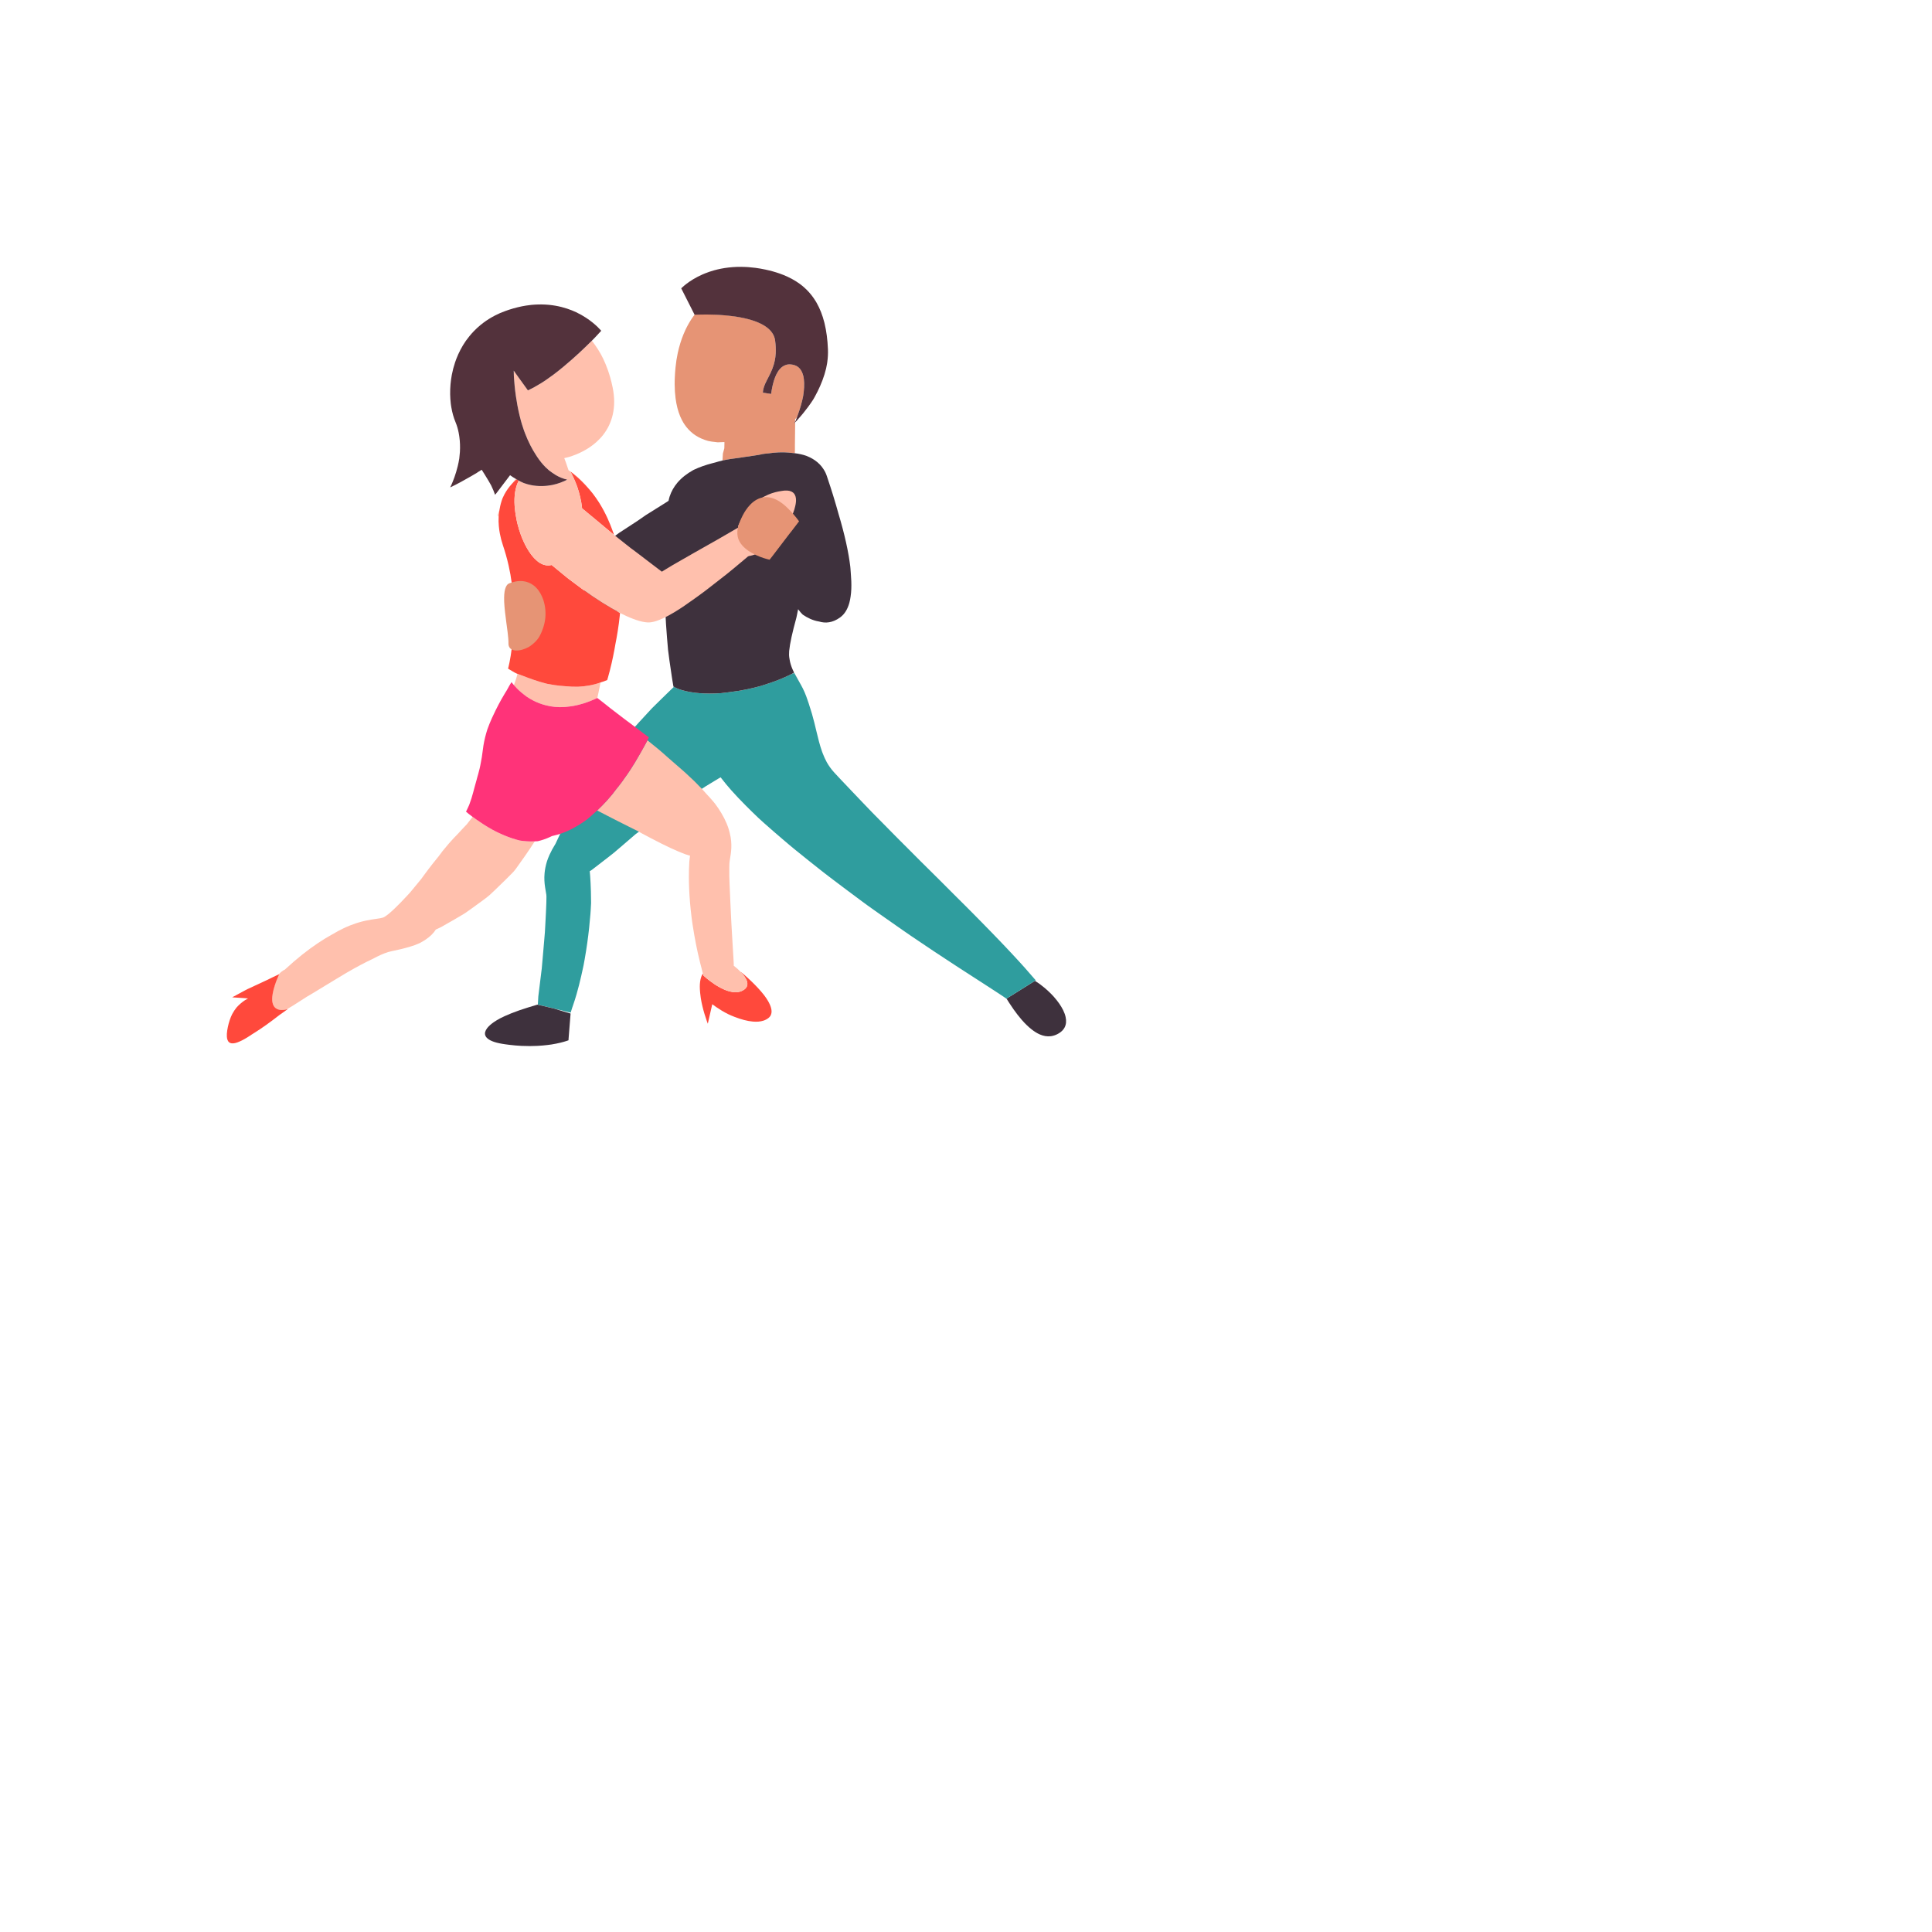 <?xml version="1.0" ?>
<svg xmlns="http://www.w3.org/2000/svg" version="1.1" width="384" height="384">
  <defs/>
  <g>
    <path d="M 205.709 194.942 L 204.118 195.941 L 203.723 196.187 L 202.885 196.712 L 202.112 197.196 L 200.054 198.482 C 200.23 198.768 200.412 199.057 200.599 199.347 C 200.881 199.783 201.175 200.221 201.48 200.651 C 201.988 201.368 202.525 202.067 203.087 202.71 C 203.73 203.446 204.404 204.109 205.101 204.643 C 205.611 205.041 206.134 205.368 206.665 205.599 C 207.393 205.915 208.138 206.053 208.89 205.951 C 209.424 205.878 209.962 205.686 210.5 205.352 C 211.01 205.035 211.365 204.659 211.589 204.238 C 211.921 203.616 211.966 202.898 211.799 202.135 C 211.702 201.693 211.533 201.235 211.308 200.773 C 210.878 199.901 210.246 199.012 209.51 198.175 C 209.462 198.12 209.414 198.066 209.366 198.012 C 209.033 197.649 208.682 197.296 208.32 196.96 C 208.104 196.759 207.883 196.564 207.661 196.376 C 207.012 195.827 206.347 195.339 205.709 194.942" stroke-width="2.0" fill="rgb(62, 49, 61)" opacity="1.0"/>
    <path d="M 151.54 90.249 C 151.753 90.205 152.192 90.164 152.682 90.123 C 153.37 90.015 154.017 89.95 154.66 89.921 C 155.59 89.88 156.491 89.912 157.354 90.02 C 157.566 90.036 157.774 90.057 157.981 90.082 L 157.994 89.346 L 157.996 88.886 L 157.995 88.391 L 158.011 86.979 L 158.046 83.925 C 157.86 84.101 157.751 84.198 157.751 84.198 L 158.047 83.774 L 158.048 83.662 L 158.033 83.32 C 158.13 83.226 158.228 83.132 158.323 83.037 C 158.345 83.017 158.367 82.996 158.388 82.976 C 158.662 82.253 159.1 81.006 159.435 79.625 C 159.504 79.339 159.569 79.048 159.627 78.754 C 159.816 77.573 159.906 76.358 159.769 75.314 C 159.751 75.177 159.729 75.042 159.703 74.911 C 159.695 74.872 159.686 74.833 159.678 74.795 C 159.668 74.751 159.657 74.708 159.646 74.665 C 159.387 73.648 158.853 72.871 157.902 72.574 C 157.653 72.496 157.417 72.449 157.194 72.43 C 156.499 72.365 155.925 72.564 155.453 72.925 C 155.14 73.163 154.871 73.471 154.641 73.82 C 154.412 74.172 154.221 74.564 154.062 74.965 C 153.864 75.464 153.716 75.978 153.605 76.449 C 153.506 76.848 153.435 77.217 153.385 77.519 C 153.298 77.989 153.266 78.294 153.266 78.294 L 152.385 78.158 L 151.627 78.03 C 151.66 77.199 151.963 76.474 152.352 75.709 C 152.396 75.619 152.442 75.529 152.488 75.437 C 152.934 74.561 153.46 73.613 153.811 72.392 C 153.934 71.964 154.035 71.502 154.104 70.998 C 154.137 70.747 154.163 70.485 154.178 70.211 C 154.219 69.456 154.188 68.613 154.059 67.66 C 153.938 66.767 153.499 66.027 152.84 65.413 C 152.39 64.993 151.838 64.632 151.213 64.322 C 150.444 63.94 149.565 63.636 148.634 63.393 C 148.429 63.339 148.22 63.289 148.01 63.241 C 147.683 63.166 147.352 63.099 147.018 63.037 C 146.955 63.026 146.893 63.014 146.83 63.003 C 146.588 62.961 146.345 62.923 146.102 62.887 C 145.984 62.87 145.866 62.853 145.749 62.837 C 144.776 62.705 143.809 62.619 142.907 62.566 C 142.573 62.546 142.248 62.531 141.935 62.519 C 141.401 62.5 140.9 62.49 140.448 62.487 C 139.013 62.479 138.064 62.536 138.059 62.536 C 137.913 62.729 137.77 62.925 137.632 63.126 C 137.151 63.824 136.718 64.571 136.334 65.36 C 136.296 65.44 136.257 65.52 136.22 65.601 C 135.702 66.71 135.279 67.898 134.952 69.15 C 134.939 69.201 134.926 69.253 134.913 69.305 C 134.839 69.589 134.771 69.877 134.707 70.168 C 134.506 71.107 134.357 72.077 134.26 73.072 C 134.196 73.737 134.15 74.375 134.124 74.987 C 134.116 75.155 134.109 75.322 134.104 75.486 C 134.096 75.784 134.093 76.075 134.094 76.36 C 134.099 77.377 134.161 78.312 134.274 79.171 C 134.32 79.516 134.374 79.849 134.436 80.17 C 134.678 81.447 135.048 82.537 135.526 83.465 C 135.537 83.486 135.548 83.507 135.559 83.528 C 135.723 83.844 135.901 84.141 136.092 84.419 C 136.575 85.123 137.134 85.708 137.757 86.19 C 137.92 86.317 138.088 86.437 138.26 86.55 C 139.006 87.033 139.835 87.386 140.727 87.633 C 140.743 87.638 140.76 87.642 140.776 87.647 C 141.212 87.743 141.664 87.81 142.13 87.852 C 142.299 87.875 142.47 87.896 142.642 87.915 C 143.013 87.914 143.394 87.898 143.784 87.87 C 143.853 87.872 143.923 87.874 143.992 87.876 L 143.967 89.101 L 143.68 90.139 L 143.599 91.527 C 144.708 91.286 145.836 91.122 146.909 90.997 C 147.315 90.93 147.713 90.87 148.099 90.814 C 149.089 90.669 149.998 90.55 150.752 90.419 C 150.905 90.391 151.052 90.362 151.192 90.333 C 151.314 90.305 151.43 90.277 151.54 90.249" stroke-width="2.0" fill="rgb(230, 148, 117)" opacity="1.0"/>
    <path d="M 157.428 132.798 C 157.47 132.902 157.514 133.006 157.56 133.11 C 157.513 133.006 157.47 132.902 157.428 132.798" stroke-width="2.0" fill="rgb(47, 157, 158)" opacity="1.0"/>
    <path d="M 157.089 131.784 C 157.115 131.886 157.144 131.988 157.174 132.087 C 157.144 131.988 157.116 131.886 157.089 131.784" stroke-width="2.0" fill="rgb(47, 157, 158)" opacity="1.0"/>
    <path d="M 157.839 133.697 C 157.839 133.697 157.843 133.703 157.843 133.705 C 157.8 133.62 157.757 133.535 157.717 133.45 C 157.756 133.532 157.797 133.614 157.839 133.697" stroke-width="2.0" fill="rgb(47, 157, 158)" opacity="1.0"/>
    <path d="M 205.86 194.847 C 205.17 194.035 204.436 193.194 203.665 192.331 C 203.343 191.973 203.016 191.61 202.682 191.244 C 202.52 191.067 202.357 190.889 202.193 190.71 C 201.777 190.257 201.353 189.8 200.921 189.338 C 200.319 188.693 199.701 188.04 199.07 187.38 C 198.44 186.72 197.796 186.053 197.143 185.382 C 197.022 185.258 196.901 185.134 196.779 185.009 C 196.415 184.634 196.048 184.258 195.678 183.881 C 195.505 183.703 195.331 183.525 195.156 183.347 C 194.486 182.662 193.807 181.974 193.124 181.286 C 192.44 180.597 191.751 179.908 191.059 179.22 C 190.767 178.929 190.474 178.638 190.181 178.348 C 189.921 178.088 189.661 177.83 189.401 177.571 C 189.261 177.43 189.12 177.289 188.98 177.148 C 188.721 176.888 188.462 176.628 188.202 176.369 C 187.77 175.935 187.337 175.503 186.906 175.072 C 186.215 174.383 185.526 173.699 184.842 173.022 C 184.706 172.888 184.571 172.755 184.436 172.622 C 183.986 172.175 183.538 171.731 183.092 171.291 C 182.996 171.195 182.9 171.099 182.804 171.003 C 182.637 170.835 182.469 170.668 182.302 170.501 C 181.803 169.998 181.307 169.5 180.816 169.008 C 180.162 168.353 179.517 167.708 178.882 167.075 C 178.838 167.031 178.794 166.987 178.75 166.943 C 178.489 166.681 178.23 166.421 177.973 166.163 C 177.653 165.837 177.336 165.515 177.023 165.197 C 176.417 164.581 175.825 163.981 175.248 163.397 C 174.824 162.968 174.408 162.547 174.001 162.137 C 173.806 161.939 173.613 161.743 173.422 161.549 C 172.936 161.043 172.465 160.553 172.011 160.081 C 171.827 159.89 171.646 159.702 171.468 159.516 C 170.678 158.688 169.946 157.92 169.28 157.221 C 168.464 156.365 167.749 155.613 167.153 154.981 C 166.739 154.542 166.382 154.162 166.089 153.845 C 165.961 153.706 165.845 153.579 165.742 153.465 C 165.185 152.85 164.723 152.192 164.33 151.501 C 164.017 150.927 163.75 150.331 163.514 149.717 C 163.468 149.597 163.423 149.475 163.379 149.353 C 162.931 148.086 162.603 146.745 162.275 145.368 C 162.004 144.234 161.733 143.076 161.394 141.914 C 161.283 141.529 161.165 141.144 161.037 140.759 C 161.015 140.694 160.993 140.629 160.971 140.564 C 160.836 140.103 160.687 139.642 160.521 139.183 C 160.177 138.126 159.739 137.08 159.16 136.062 C 159.078 135.918 158.998 135.779 158.92 135.644 C 158.794 135.423 158.748 135.344 158.703 135.266 C 158.612 135.109 158.546 134.992 158.481 134.879 C 158.391 134.719 158.33 134.612 158.272 134.507 C 158.185 134.35 158.128 134.248 158.074 134.146 C 157.993 133.997 157.94 133.895 157.889 133.795 C 157.86 133.741 157.669 133.82 157.323 133.98 C 157.046 134.112 156.672 134.296 156.204 134.508 C 155.35 134.894 154.181 135.372 152.746 135.841 C 152.387 135.964 152.011 136.087 151.619 136.209 C 151.401 136.276 151.178 136.344 150.95 136.41 C 150.155 136.628 149.3 136.835 148.39 137.022 C 147.308 137.243 146.148 137.435 144.917 137.578 C 144.82 137.591 144.722 137.605 144.624 137.618 C 144.164 137.678 143.72 137.729 143.293 137.772 C 142.484 137.827 141.735 137.851 141.043 137.85 C 140.638 137.849 140.253 137.84 139.887 137.824 C 139.308 137.801 138.777 137.759 138.29 137.704 C 136.701 137.526 135.587 137.212 134.871 136.941 C 134.633 136.852 134.439 136.767 134.286 136.693 C 134.124 136.611 134.009 136.542 133.938 136.497 C 133.878 136.46 133.849 136.439 133.849 136.439 C 133.819 136.273 133.767 135.967 133.697 135.545 C 133.807 136.215 133.875 136.591 133.875 136.591 C 133.875 136.591 133.812 136.649 133.686 136.764 C 133.599 136.846 133.482 136.958 133.335 137.098 C 133.313 137.119 133.29 137.142 133.266 137.165 C 132.875 137.542 132.294 138.106 131.536 138.848 C 130.976 139.397 130.32 140.042 129.571 140.783 C 129.317 141.057 129.052 141.343 128.776 141.642 C 128.273 142.186 127.733 142.772 127.159 143.397 C 127.132 143.427 127.104 143.457 127.077 143.488 C 126.579 144.039 126.054 144.62 125.504 145.232 C 125.403 145.355 125.301 145.479 125.199 145.604 C 124.556 146.39 123.879 147.221 123.168 148.096 C 123.064 148.224 122.958 148.354 122.852 148.485 C 122.446 148.991 122.028 149.511 121.601 150.046 C 121.397 150.324 121.191 150.605 120.983 150.891 C 120.963 150.917 120.943 150.944 120.924 150.971 C 120.228 151.957 119.505 152.986 118.755 154.057 C 118.719 154.109 118.682 154.161 118.646 154.213 C 118.017 155.114 117.37 156.044 116.705 157.004 C 116.594 157.155 116.483 157.307 116.372 157.46 C 116.296 157.563 116.222 157.666 116.148 157.768 C 115.255 159.08 114.474 160.312 113.794 161.47 C 113.734 161.572 113.675 161.672 113.617 161.773 C 113.433 162.057 113.255 162.338 113.083 162.613 C 112.604 163.395 112.178 164.139 111.799 164.85 C 111.459 165.488 111.158 166.098 110.891 166.681 C 110.718 167.033 110.558 167.375 110.41 167.707 C 110.401 167.722 110.391 167.737 110.382 167.752 C 109.902 168.518 109.521 169.233 109.22 169.901 C 109.014 170.359 108.846 170.795 108.711 171.211 C 108.449 172.065 108.306 172.837 108.24 173.536 C 108.139 174.6 108.216 175.495 108.327 176.257 C 108.358 176.469 108.391 176.671 108.424 176.863 C 108.486 177.213 108.546 177.533 108.587 177.826 C 108.6 177.965 108.608 178.097 108.611 178.224 C 108.622 178.769 108.58 179.953 108.504 181.5 C 108.477 182.054 108.446 182.654 108.411 183.288 C 108.398 183.542 108.384 183.801 108.369 184.066 C 108.347 184.468 108.324 184.88 108.3 185.3 C 108.255 185.846 108.208 186.405 108.16 186.971 C 108.076 187.969 107.988 188.988 107.9 189.993 C 107.873 190.3 107.846 190.606 107.819 190.91 C 107.773 191.437 107.727 191.957 107.682 192.465 C 107.663 192.622 107.644 192.777 107.625 192.932 C 107.396 194.808 107.188 196.492 107.036 197.707 C 107.023 197.819 107.009 197.927 106.996 198.03 C 106.957 198.7 106.927 199.195 106.911 199.46 C 106.905 199.602 106.902 199.677 106.902 199.677 L 107.16 199.74 L 109.656 200.34 L 110.207 200.477 L 112.007 200.924 L 113.423 201.27 C 113.522 200.97 113.616 200.671 113.706 200.372 C 113.763 200.213 113.817 200.053 113.871 199.894 C 114.139 199.123 114.379 198.357 114.599 197.598 C 114.948 196.392 115.244 195.204 115.508 194.044 C 115.57 193.771 115.631 193.499 115.69 193.229 C 115.794 192.769 115.893 192.314 115.988 191.864 C 116.067 191.45 116.142 191.041 116.213 190.637 C 116.409 189.526 116.578 188.45 116.724 187.414 C 116.869 186.378 116.992 185.383 117.094 184.434 C 117.197 183.485 117.279 182.582 117.346 181.732 C 117.363 181.505 117.38 181.283 117.395 181.064 C 117.431 180.516 117.459 179.992 117.482 179.495 C 117.48 178.656 117.467 177.888 117.447 177.197 C 117.411 175.903 117.353 174.881 117.304 174.184 C 117.302 174.162 117.301 174.141 117.299 174.121 C 117.272 173.754 117.248 173.489 117.233 173.332 C 117.216 173.223 117.206 173.166 117.206 173.166 C 117.323 173.095 117.443 173.022 117.565 172.946 C 117.703 172.841 117.845 172.731 117.991 172.619 C 118.848 171.977 119.83 171.218 120.898 170.377 C 121.264 170.089 121.639 169.792 122.023 169.486 C 122.367 169.195 122.719 168.897 123.076 168.593 C 123.817 167.962 124.582 167.305 125.362 166.631 C 125.573 166.449 125.784 166.266 125.997 166.082 C 126.097 165.997 126.196 165.912 126.296 165.827 C 126.408 165.742 126.52 165.657 126.632 165.571 C 127.024 165.296 127.418 165.018 127.812 164.739 C 128.657 164.142 129.506 163.539 130.347 162.939 C 130.783 162.628 131.216 162.318 131.646 162.01 C 132.04 161.737 132.43 161.466 132.816 161.198 C 133.012 161.062 133.206 160.926 133.4 160.791 C 134.008 160.385 134.603 159.985 135.182 159.596 C 135.611 159.308 136.031 159.026 136.439 158.75 C 136.757 158.547 137.069 158.347 137.372 158.152 C 138.033 157.729 138.656 157.328 139.232 156.957 C 139.257 156.94 139.282 156.924 139.307 156.908 C 139.667 156.673 140.008 156.45 140.328 156.241 C 141.044 155.809 141.65 155.443 142.114 155.161 C 142.178 155.123 142.239 155.085 142.298 155.05 C 142.469 154.946 142.617 154.855 142.743 154.778 C 143.057 154.596 143.227 154.497 143.227 154.497 C 143.355 154.666 143.492 154.839 143.637 155.016 C 143.855 155.301 144.092 155.596 144.346 155.901 C 144.658 156.279 144.995 156.673 145.357 157.081 C 146.202 158.033 147.179 159.063 148.268 160.157 C 149.037 160.93 149.862 161.734 150.734 162.565 C 151.104 162.905 151.483 163.249 151.869 163.597 C 151.869 163.597 151.869 163.597 151.869 163.597 C 152.531 164.187 153.215 164.788 153.92 165.399 C 154.624 166.01 155.348 166.63 156.09 167.259 C 156.363 167.491 156.639 167.725 156.918 167.959 C 157.229 168.218 157.543 168.479 157.859 168.741 C 158.028 168.878 158.197 169.016 158.368 169.154 C 159.145 169.785 159.937 170.423 160.741 171.064 C 161.481 171.655 162.23 172.249 162.987 172.845 C 163.052 172.896 163.117 172.947 163.182 172.998 C 163.364 173.141 163.546 173.284 163.73 173.428 C 164.052 173.677 164.377 173.927 164.702 174.177 C 165.029 174.426 165.357 174.675 165.686 174.925 C 166.529 175.563 167.378 176.203 168.229 176.841 C 169.08 177.479 169.934 178.116 170.788 178.749 C 171.035 178.933 171.282 179.116 171.53 179.299 C 171.803 179.5 172.076 179.701 172.349 179.901 C 172.684 180.141 173.02 180.38 173.354 180.618 C 173.498 180.72 173.641 180.822 173.784 180.924 C 174.497 181.428 175.208 181.929 175.915 182.425 C 176.763 183.021 177.606 183.61 178.439 184.191 C 178.904 184.515 179.366 184.837 179.825 185.156 C 180.189 185.408 180.55 185.657 180.909 185.905 C 180.982 185.955 181.054 186.005 181.127 186.055 C 181.868 186.555 182.598 187.048 183.317 187.53 C 183.937 187.947 184.547 188.356 185.147 188.758 C 185.311 188.868 185.473 188.976 185.635 189.085 C 185.65 189.095 185.665 189.105 185.68 189.115 C 186.421 189.604 187.145 190.081 187.849 190.544 C 188.493 190.968 189.121 191.38 189.729 191.779 C 189.799 191.825 189.869 191.87 189.939 191.916 C 190.2 192.086 190.458 192.254 190.712 192.42 C 191.77 193.104 192.763 193.746 193.678 194.337 C 194.813 195.07 195.83 195.726 196.703 196.292 C 197.307 196.683 197.843 197.031 198.303 197.332 C 198.507 197.466 198.696 197.59 198.87 197.705 C 199.097 197.855 199.297 197.988 199.469 198.103 C 199.721 198.273 199.911 198.405 200.034 198.496 L 202.114 197.195 L 202.874 196.719 L 203.723 196.187 L 204.118 195.941 L 205.709 194.942 L 205.86 194.847" stroke-width="2.0" fill="rgb(47, 157, 158)" opacity="1.0"/>
    <path d="M 144.624 137.617 C 144.722 137.604 144.82 137.591 144.918 137.577 C 146.148 137.434 147.308 137.243 148.39 137.021 C 149.3 136.835 150.155 136.627 150.95 136.41 C 151.178 136.343 151.401 136.276 151.619 136.208 C 152.011 136.086 152.387 135.963 152.747 135.84 C 154.182 135.371 155.35 134.893 156.204 134.507 C 156.675 134.294 157.05 134.109 157.323 133.969 C 157.661 133.799 157.838 133.697 157.839 133.697 C 157.797 133.614 157.756 133.532 157.717 133.45 C 157.656 133.322 157.607 133.217 157.56 133.112 C 157.513 133.006 157.47 132.902 157.428 132.798 C 157.403 132.735 157.381 132.678 157.361 132.625 C 157.34 132.572 157.322 132.521 157.303 132.471 C 157.254 132.334 157.221 132.235 157.189 132.134 C 157.144 131.988 157.115 131.886 157.089 131.784 C 157.05 131.632 157.026 131.526 157.003 131.419 C 156.972 131.263 156.951 131.151 156.933 131.036 C 156.93 131.017 156.927 130.997 156.924 130.979 C 156.902 130.853 156.885 130.75 156.87 130.644 C 156.867 130.62 156.864 130.596 156.861 130.573 C 156.849 130.454 156.84 130.344 156.832 130.232 C 156.831 130.213 156.83 130.194 156.829 130.175 C 156.828 129.926 156.836 129.664 156.853 129.386 C 156.933 128.6 157.087 127.689 157.326 126.596 C 157.561 125.521 157.877 124.27 158.283 122.792 C 158.315 122.643 158.347 122.492 158.381 122.338 C 158.458 121.94 158.541 121.523 158.63 121.086 C 158.794 121.306 158.963 121.52 159.138 121.727 C 159.272 121.876 159.41 122.021 159.55 122.161 C 160.493 122.805 161.521 123.297 162.608 123.497 C 162.669 123.508 162.73 123.518 162.791 123.528 C 164.082 123.926 165.477 123.785 166.929 122.755 C 166.951 122.739 166.974 122.722 166.996 122.706 C 167.892 122.052 168.476 121.053 168.815 119.815 C 168.924 119.414 169.008 118.989 169.068 118.542 C 169.207 117.612 169.244 116.588 169.201 115.501 C 169.188 115.162 169.166 114.816 169.138 114.466 C 169.127 114.278 169.115 114.089 169.1 113.898 C 169.083 113.602 169.061 113.303 169.035 113.001 C 169.022 112.854 169.008 112.707 168.993 112.559 C 168.909 111.86 168.802 111.148 168.678 110.43 C 168.528 109.563 168.352 108.686 168.158 107.814 C 167.964 106.941 167.752 106.073 167.53 105.221 C 167.385 104.668 167.237 104.123 167.086 103.588 C 167.004 103.3 166.922 103.015 166.839 102.735 C 166.789 102.563 166.738 102.394 166.688 102.226 C 166.585 101.856 166.483 101.493 166.381 101.139 C 166.316 100.908 166.251 100.681 166.186 100.457 C 165.77 99.016 165.369 97.742 165.042 96.735 C 164.714 95.727 164.46 94.987 164.337 94.613 C 164.259 94.376 164.168 94.149 164.064 93.93 C 163.955 93.704 163.833 93.488 163.697 93.282 C 163.252 92.564 162.655 91.963 161.943 91.473 C 161.637 91.262 161.31 91.072 160.965 90.903 C 160.733 90.789 160.492 90.685 160.243 90.591 C 159.543 90.349 158.781 90.181 157.981 90.083 C 157.774 90.057 157.565 90.036 157.354 90.02 C 156.492 89.912 155.595 89.88 154.687 89.92 C 154.017 89.95 153.37 90.015 152.725 90.116 C 152.192 90.164 151.752 90.205 151.54 90.249 C 151.43 90.278 151.314 90.305 151.192 90.333 C 151.052 90.362 150.905 90.391 150.752 90.419 C 149.998 90.551 149.089 90.67 148.098 90.814 C 147.713 90.87 147.315 90.931 146.909 90.997 C 145.836 91.123 144.708 91.286 143.599 91.527 C 143.577 91.532 143.555 91.537 143.533 91.541 C 143.087 91.65 142.644 91.77 142.209 91.906 C 141.987 91.959 141.766 92.016 141.548 92.077 C 140.31 92.399 139.046 92.825 137.866 93.392 C 137.825 93.415 137.784 93.437 137.744 93.46 C 136.586 94.108 135.523 94.908 134.673 95.898 C 134.655 95.919 134.637 95.94 134.619 95.961 C 133.962 96.748 133.436 97.65 133.095 98.685 C 133.01 98.96 132.939 99.244 132.88 99.538 L 132.347 99.887 L 129.202 101.857 L 128.348 102.392 L 126.755 103.498 L 125.647 104.221 L 123.079 105.897 L 122.19 106.542 L 121.768 106.848 L 120.974 107.471 L 118.914 109.126 L 115.665 111.738 L 115.684 111.973 L 116.078 116.78 L 116.342 120.001 L 116.425 121.131 L 116.486 121.808 L 117.133 121.768 L 119.818 121.672 L 120.349 121.651 L 124.239 121.504 L 124.627 121.489 L 124.784 121.482 L 124.867 121.478 L 128.207 121.376 L 129.644 121.332 L 130.63 121.298 L 132.222 121.248 C 132.264 122.195 132.315 123.125 132.374 124.031 C 132.432 124.936 132.497 125.816 132.566 126.662 C 132.601 127.091 132.637 127.511 132.674 127.922 C 132.707 128.33 132.74 128.729 132.774 129.117 C 132.869 129.882 132.964 130.605 133.056 131.278 C 133.241 132.637 133.416 133.792 133.555 134.674 C 133.579 134.824 133.595 134.924 133.611 135.021 C 133.638 135.19 133.648 135.255 133.659 135.318 C 133.687 135.493 133.691 135.518 133.696 135.545 C 133.766 135.966 133.818 136.272 133.848 136.438 C 133.848 136.438 133.877 136.459 133.938 136.497 C 134.009 136.542 134.124 136.61 134.286 136.693 C 134.439 136.766 134.633 136.851 134.871 136.941 C 135.587 137.211 136.7 137.526 138.29 137.704 C 138.777 137.758 139.308 137.8 139.887 137.824 C 140.253 137.84 140.638 137.849 141.043 137.849 C 141.735 137.85 142.484 137.826 143.293 137.771 C 143.72 137.729 144.164 137.678 144.624 137.617" stroke-width="2.0" fill="rgb(62, 49, 61)" opacity="1.0"/>
    <path d="M 157.839 133.697 C 157.849 133.717 157.859 133.737 157.869 133.757 C 157.94 133.895 157.993 133.996 158.048 134.098 C 158.128 134.246 158.185 134.35 158.243 134.454 C 158.33 134.611 158.391 134.719 158.452 134.828 C 158.546 134.992 158.612 135.108 158.68 135.226 C 158.748 135.343 158.794 135.423 158.84 135.503 C 158.998 135.779 159.078 135.917 159.159 136.061 C 159.166 136.073 157.889 133.786 157.843 133.704 L 157.839 133.697" stroke-width="2.0" fill="rgb(62, 49, 61)" opacity="1.0"/>
    <path d="M 106.881 199.692 L 106.82 199.677 C 106.144 199.869 105.498 200.065 104.884 200.264 C 104.3 200.444 103.744 200.627 103.217 200.81 C 102.114 201.195 101.135 201.586 100.283 201.976 C 99.988 202.112 99.708 202.247 99.444 202.382 C 98.952 202.644 98.517 202.906 98.141 203.164 C 97.599 203.544 97.181 203.916 96.89 204.275 C 96.868 204.301 96.848 204.326 96.828 204.352 C 96.43 204.872 96.302 205.359 96.455 205.793 C 96.508 205.943 96.594 206.086 96.713 206.222 C 97.196 206.773 98.232 207.208 99.848 207.471 C 100.042 207.502 100.234 207.531 100.424 207.559 C 100.689 207.598 100.95 207.633 101.208 207.664 C 102.053 207.769 102.864 207.837 103.636 207.876 C 104.801 207.934 105.878 207.925 106.856 207.873 C 107.554 207.836 108.202 207.777 108.794 207.705 C 109.084 207.671 109.36 207.634 109.623 207.596 C 110.312 207.485 110.906 207.36 111.395 207.241 C 112.43 206.989 112.994 206.764 112.994 206.764 L 113.013 206.399 L 113.196 204.106 L 113.409 201.448 L 111.833 200.981 L 110.197 200.484 L 109.652 200.35 L 107.182 199.764 L 106.881 199.692" stroke-width="2.0" fill="rgb(62, 49, 61)" opacity="1.0"/>
    <path d="M 154.059 67.674 C 154.187 68.621 154.218 69.459 154.179 70.211 C 154.164 70.484 154.139 70.746 154.106 70.997 C 154.037 71.506 153.935 71.972 153.811 72.404 C 153.46 73.624 152.934 74.57 152.488 75.446 C 152.443 75.535 152.399 75.624 152.355 75.711 C 151.964 76.477 151.66 77.204 151.627 78.037 L 152.378 78.163 L 153.266 78.298 C 153.266 78.298 153.298 77.991 153.386 77.519 C 153.436 77.217 153.507 76.848 153.605 76.45 C 153.716 75.979 153.865 75.466 154.062 74.968 C 154.222 74.567 154.412 74.176 154.641 73.824 C 154.871 73.475 155.14 73.166 155.453 72.927 C 155.926 72.567 156.5 72.367 157.196 72.433 C 157.419 72.452 157.654 72.499 157.903 72.577 C 158.853 72.874 159.386 73.65 159.646 74.666 C 159.657 74.709 159.668 74.752 159.678 74.795 C 159.686 74.833 159.694 74.871 159.702 74.91 C 159.729 75.042 159.751 75.178 159.769 75.316 C 159.906 76.36 159.816 77.574 159.627 78.754 C 159.569 79.048 159.504 79.34 159.435 79.626 C 159.1 81.008 158.662 82.254 158.388 82.977 C 158.375 83.012 158.362 83.046 158.35 83.078 C 158.219 83.438 158.135 83.648 158.135 83.648 L 158.128 83.66 L 157.752 84.198 C 157.752 84.198 157.86 84.102 158.046 83.925 C 158.125 83.85 158.219 83.76 158.325 83.656 C 158.396 83.576 158.472 83.488 158.553 83.393 C 158.866 83.049 159.256 82.605 159.686 82.075 C 160.279 81.347 160.949 80.46 161.607 79.453 C 161.697 79.301 161.786 79.146 161.874 78.989 C 161.905 78.933 161.937 78.877 161.968 78.821 C 162.697 77.495 163.381 76.005 163.869 74.425 C 163.99 74.035 164.099 73.638 164.194 73.238 C 164.268 72.91 164.333 72.58 164.387 72.247 C 164.401 72.158 164.414 72.07 164.427 71.981 C 164.545 71.138 164.595 70.283 164.56 69.424 C 164.521 68.47 164.446 67.567 164.334 66.711 C 164.223 65.855 164.074 65.048 163.889 64.286 C 163.873 64.218 163.856 64.151 163.84 64.085 C 163.471 62.633 162.968 61.349 162.327 60.217 C 162.275 60.126 162.223 60.036 162.17 59.947 C 162.032 59.719 161.889 59.497 161.74 59.281 C 161.193 58.487 160.566 57.778 159.858 57.147 C 159.582 56.9 159.292 56.665 158.99 56.442 C 158.753 56.268 158.508 56.101 158.255 55.941 C 157.697 55.584 157.101 55.262 156.467 54.972 C 156.003 54.76 155.519 54.565 155.014 54.386 C 154.118 54.068 153.157 53.801 152.13 53.581 C 151.462 53.438 150.814 53.326 150.185 53.24 C 149.706 53.177 149.237 53.13 148.781 53.097 C 148.592 53.084 148.405 53.072 148.221 53.063 C 147.005 53.004 145.874 53.049 144.829 53.168 C 143.785 53.287 142.826 53.482 141.954 53.722 C 141.948 53.724 141.943 53.726 141.937 53.727 C 141.285 53.909 140.682 54.117 140.127 54.34 C 139.946 54.413 139.77 54.487 139.6 54.562 C 138.203 55.179 137.153 55.868 136.453 56.403 C 136.28 56.535 136.128 56.658 135.998 56.767 C 135.6 57.099 135.4 57.313 135.4 57.313 L 136.73 59.941 L 137.331 61.126 L 137.805 62.065 L 138.058 62.564 C 138.063 62.564 139.013 62.506 140.448 62.513 C 140.899 62.516 141.399 62.525 141.933 62.544 C 142.247 62.555 142.572 62.57 142.906 62.59 C 143.809 62.642 144.776 62.727 145.749 62.858 C 145.895 62.878 146.041 62.899 146.187 62.921 C 146.403 62.953 146.62 62.987 146.835 63.025 C 146.891 63.035 146.946 63.044 147.002 63.055 C 147.305 63.11 147.606 63.17 147.904 63.236 C 148.15 63.291 148.394 63.349 148.634 63.412 C 149.565 63.653 150.444 63.957 151.213 64.339 C 151.834 64.646 152.383 65.004 152.832 65.42 C 153.496 66.035 153.937 66.778 154.059 67.674" stroke-width="2.0" fill="rgb(83, 50, 60)" opacity="1.0"/>
    <path d="M 147.321 193.229 C 147.321 193.229 147.286 193.212 147.227 193.184 C 148.345 194.349 149.432 196.05 147.449 196.958 C 146.708 197.297 145.857 197.275 144.996 197.05 C 144.673 196.965 144.349 196.852 144.029 196.719 C 143.501 196.498 142.984 196.222 142.504 195.93 C 142.387 195.859 142.273 195.787 142.162 195.715 C 140.798 194.832 139.797 193.886 139.797 193.886 C 139.761 193.754 139.73 193.625 139.695 193.494 C 139.113 194.407 139.012 195.745 139.145 197.147 C 139.151 197.22 139.157 197.294 139.163 197.368 C 139.194 197.715 139.238 198.064 139.292 198.41 C 139.473 199.54 139.758 200.641 140.024 201.525 C 140.37 202.682 140.683 203.469 140.683 203.469 L 141.414 200.266 L 141.57 199.598 C 141.57 199.598 141.883 199.841 142.388 200.184 C 142.97 200.583 143.808 201.116 144.712 201.56 C 144.909 201.656 145.108 201.747 145.308 201.832 C 145.529 201.926 145.749 202.015 145.966 202.1 C 147.292 202.617 148.538 202.951 149.635 203.046 C 150.422 203.115 151.132 203.06 151.74 202.862 C 152.119 202.739 152.459 202.561 152.753 202.323 C 153.637 201.608 153.463 200.465 152.803 199.228 C 152.754 199.135 152.702 199.042 152.648 198.948 C 152.547 198.774 152.438 198.599 152.321 198.423 C 152.187 198.224 152.044 198.024 151.894 197.825 C 151.13 196.838 150.202 195.869 149.381 195.078 C 148.248 193.984 147.321 193.229 147.321 193.229" stroke-width="2.0" fill="rgb(255, 73, 60)" opacity="1.0"/>
    <path d="M 102.664 95.268 C 102.631 95.248 102.599 95.229 102.566 95.21 C 102.549 95.2 102.532 95.191 102.514 95.181 C 102.429 95.278 102.345 95.378 102.261 95.481 C 102.076 95.707 101.893 95.945 101.715 96.196 C 102.038 95.839 102.36 95.532 102.664 95.268" stroke-width="2.0" fill="rgb(255, 192, 173)" opacity="1.0"/>
    <path d="M 118.721 138.723 C 118.721 138.723 118.925 137.857 119.218 136.373 C 119.262 136.145 119.307 135.903 119.355 135.648 C 118.616 135.915 117.859 136.112 117.095 136.25 C 116.373 136.38 115.644 136.457 114.917 136.49 C 114.874 136.491 114.83 136.491 114.787 136.492 C 113.996 136.504 113.207 136.467 112.429 136.392 C 112.429 136.392 112.428 136.392 112.428 136.392 C 111.662 136.35 110.908 136.269 110.176 136.161 C 109.667 136.086 109.17 135.997 108.686 135.899 C 107.737 135.657 106.839 135.382 106.014 135.1 C 105.628 134.968 105.258 134.835 104.907 134.702 C 104.348 134.505 103.836 134.308 103.383 134.124 C 103.198 134.058 103.022 133.994 102.856 133.932 C 102.7 134.584 102.513 135.179 102.303 135.73 C 102.252 135.881 102.199 136.029 102.144 136.174 C 102.476 136.561 102.975 137.092 103.634 137.649 C 103.651 137.664 103.669 137.678 103.686 137.693 C 103.849 137.827 104.02 137.962 104.202 138.097 C 104.348 138.214 104.5 138.331 104.658 138.447 C 105.08 138.735 105.548 139.017 106.06 139.276 C 106.758 139.628 107.539 139.937 108.403 140.161 C 108.716 140.245 109.041 140.318 109.376 140.378 C 110.571 140.589 111.904 140.628 113.372 140.398 C 113.436 140.389 113.499 140.379 113.563 140.369 C 113.578 140.366 113.593 140.364 113.609 140.361 C 113.646 140.357 113.682 140.353 113.72 140.348 C 113.801 140.336 113.883 140.323 113.965 140.309 C 114.623 140.191 115.309 140.023 116.022 139.798 C 116.881 139.526 117.781 139.173 118.721 138.723" stroke-width="2.0" fill="rgb(255, 192, 173)" opacity="1.0"/>
    <path d="M 81.518 177.374 C 81.518 177.374 80.667 178.328 79.605 179.415 C 78.864 180.173 78.021 180.996 77.293 181.606 C 76.97 181.863 76.671 182.081 76.412 182.238 C 76.325 182.291 76.226 182.337 76.116 182.379 C 75.782 182.485 75.349 182.549 74.813 182.625 C 74.214 182.71 73.489 182.809 72.633 182.999 C 72.461 183.037 72.283 183.078 72.099 183.124 C 71.69 183.226 71.255 183.349 70.792 183.5 C 70.018 183.753 69.168 184.085 68.242 184.527 C 67.557 184.854 66.83 185.241 66.061 185.702 C 65.998 185.736 65.934 185.771 65.869 185.807 C 65.045 186.263 64.173 186.793 63.252 187.413 C 63.207 187.443 63.162 187.473 63.117 187.503 C 62.141 188.156 61.112 188.908 60.027 189.773 C 58.989 190.602 57.9 191.535 56.76 192.586 C 56.709 192.633 56.658 192.68 56.606 192.728 C 56.606 192.728 56.068 192.908 55.381 193.679 C 55.193 194.122 55.028 194.539 54.884 194.93 C 54.413 196.249 54.18 197.278 54.116 198.078 C 54.114 198.109 54.111 198.14 54.11 198.171 C 54.045 199.156 54.247 199.781 54.579 200.167 C 55.064 200.731 55.827 200.783 56.409 200.719 C 56.648 200.693 56.857 200.648 57.004 200.61 C 57.781 200.169 58.592 199.648 59.359 199.151 C 59.927 198.782 60.472 198.426 60.961 198.124 C 61.131 198.021 61.295 197.923 61.451 197.834 C 61.641 197.725 61.853 197.6 62.085 197.461 C 62.808 197.031 63.723 196.467 64.756 195.835 C 65.438 195.418 66.172 194.971 66.936 194.514 C 67.079 194.428 67.224 194.342 67.369 194.255 C 67.739 194.029 68.116 193.801 68.496 193.574 C 68.757 193.421 69.02 193.268 69.284 193.116 C 70.084 192.656 70.893 192.205 71.688 191.782 C 72.461 191.372 73.222 190.988 73.951 190.649 C 73.972 190.638 73.993 190.627 74.014 190.615 C 74.338 190.443 74.656 190.28 74.965 190.13 C 76.024 189.608 76.984 189.229 77.77 189.071 C 79.123 188.799 80.415 188.493 81.593 188.13 C 81.905 188.034 82.209 187.933 82.505 187.829 C 82.82 187.708 83.125 187.581 83.417 187.449 C 83.853 187.222 84.261 186.981 84.636 186.725 C 85.477 186.152 86.156 185.504 86.622 184.757 C 86.622 184.757 86.846 184.656 87.258 184.463 C 87.36 184.415 87.475 184.361 87.6 184.301 C 87.614 184.293 87.628 184.285 87.642 184.278 C 88.269 183.93 89.172 183.421 90.278 182.778 C 90.843 182.449 91.462 182.084 92.123 181.688 C 92.243 181.614 92.365 181.538 92.488 181.461 C 92.985 181.112 93.505 180.743 94.044 180.355 C 94.727 179.864 95.441 179.343 96.176 178.797 C 96.312 178.695 96.448 178.593 96.586 178.491 C 96.828 178.295 97.073 178.097 97.319 177.897 C 97.653 177.585 97.99 177.268 98.33 176.945 C 99.039 176.271 99.76 175.574 100.484 174.857 C 100.917 174.428 101.352 173.992 101.786 173.551 C 101.893 173.438 102 173.325 102.106 173.212 C 102.232 173.059 102.357 172.906 102.483 172.752 C 102.523 172.697 102.564 172.641 102.604 172.585 C 103.238 171.712 103.867 170.825 104.484 169.93 C 105.101 169.035 105.706 168.131 106.292 167.224 C 105.271 167.281 104.267 167.214 103.299 167.059 C 103.07 167.002 102.843 166.942 102.617 166.877 C 101.405 166.53 100.252 166.074 99.189 165.571 C 99.162 165.559 99.135 165.546 99.108 165.534 C 98.975 165.472 98.844 165.41 98.714 165.346 C 98.42 165.2 98.133 165.05 97.855 164.9 C 97.231 164.553 96.649 164.202 96.115 163.86 C 95.601 163.531 95.132 163.212 94.715 162.915 C 94.427 162.717 94.165 162.53 93.932 162.358 C 93.539 162.874 93.159 163.357 92.782 163.835 C 92.435 164.198 92.091 164.559 91.742 164.933 C 91.505 165.186 91.267 165.446 91.025 165.716 C 90.458 166.285 89.87 166.907 89.236 167.632 C 88.841 168.083 88.429 168.574 87.993 169.118 C 87.728 169.464 87.453 169.83 87.169 170.22 C 86.819 170.641 86.454 171.091 86.072 171.576 C 85.516 172.281 84.925 173.059 84.29 173.924 C 84.211 174.031 84.131 174.14 84.051 174.25 C 83.943 174.397 83.835 174.547 83.725 174.699 C 83.392 175.098 83.049 175.515 82.694 175.953 C 82.315 176.404 81.923 176.878 81.518 177.374" stroke-width="2.0" fill="rgb(255, 192, 173)" opacity="1.0"/>
    <path d="M 113.364 93.704 C 113.613 93.896 113.857 94.091 114.096 94.29 C 115.096 95.118 116.001 95.997 116.822 96.915 C 115.935 95.831 115.011 94.926 114.069 94.206 C 113.835 94.027 113.6 93.86 113.364 93.704" stroke-width="2.0" fill="rgb(255, 192, 173)" opacity="1.0"/>
    <path d="M 98.915 102.397 C 98.915 102.397 98.986 102.505 99.111 102.755 C 99.14 102.233 99.199 101.733 99.288 101.258 C 99.16 101.627 99.035 102.005 98.915 102.397" stroke-width="2.0" fill="rgb(255, 192, 173)" opacity="1.0"/>
    <path d="M 147.449 196.958 C 149.432 196.05 148.345 194.349 147.228 193.184 C 146.841 192.781 146.451 192.442 146.183 192.222 C 145.977 192.051 145.844 191.953 145.844 191.953 C 145.844 191.953 145.84 191.785 145.834 191.48 C 145.822 191.254 145.806 190.953 145.787 190.59 C 145.762 190.181 145.732 189.692 145.699 189.142 C 145.647 188.289 145.587 187.287 145.523 186.201 C 145.473 185.345 145.421 184.438 145.368 183.509 C 145.355 183.259 145.342 183.007 145.329 182.754 C 145.324 182.655 145.319 182.557 145.314 182.458 C 145.261 181.368 145.208 180.265 145.16 179.199 C 145.107 178.036 145.058 176.918 145.019 175.907 C 145.001 175.451 144.985 175.018 144.971 174.612 C 144.966 174.478 144.962 174.346 144.959 174.218 C 144.958 174.095 144.958 173.974 144.958 173.856 C 144.948 172.838 144.952 172.064 144.974 171.659 C 145.002 171.143 145.137 170.519 145.24 169.771 C 145.343 169.022 145.415 168.149 145.318 167.136 C 145.27 166.631 145.18 166.092 145.031 165.515 C 144.975 165.28 144.91 165.04 144.833 164.792 C 144.719 164.427 144.582 164.047 144.417 163.653 C 144.143 162.996 143.792 162.3 143.349 161.562 C 143.008 160.994 142.612 160.401 142.153 159.783 C 142.009 159.603 141.859 159.421 141.704 159.237 C 141.319 158.782 140.898 158.313 140.437 157.83 C 140.198 157.556 139.948 157.277 139.686 156.993 C 139.59 156.889 139.493 156.784 139.394 156.678 C 138.536 155.762 137.556 154.799 136.436 153.788 C 136.245 153.616 136.055 153.444 135.867 153.274 C 135.108 152.611 134.371 151.967 133.654 151.345 C 133.359 151.088 133.067 150.835 132.779 150.585 C 132.481 150.319 132.188 150.058 131.898 149.8 C 131.619 149.559 131.344 149.321 131.072 149.087 C 131.043 149.062 131.014 149.037 130.985 149.012 C 130.185 148.357 129.417 147.732 128.683 147.136 C 128.475 147.547 128.154 148.155 127.726 148.899 C 127.637 149.064 127.542 149.235 127.442 149.412 C 127.277 149.706 127.098 150.016 126.905 150.34 C 126.462 151.124 125.945 151.987 125.356 152.891 C 125.158 153.195 124.952 153.504 124.737 153.816 C 124.042 154.847 123.26 155.913 122.394 156.966 C 122.392 156.968 122.39 156.971 122.388 156.973 C 122.164 157.276 121.934 157.578 121.697 157.879 C 121.363 158.284 121.018 158.686 120.661 159.082 C 120.039 159.774 119.383 160.448 118.694 161.09 C 119.181 161.343 119.684 161.603 120.198 161.867 C 120.36 161.951 120.524 162.036 120.689 162.121 C 121.377 162.477 122.083 162.839 122.796 163.202 C 123.51 163.565 124.232 163.928 124.952 164.286 C 125.213 164.416 125.473 164.545 125.733 164.673 C 126.06 164.837 126.387 165 126.711 165.162 C 126.857 165.243 127.002 165.325 127.147 165.405 C 127.34 165.513 127.533 165.619 127.724 165.725 C 128.263 166.014 128.795 166.297 129.316 166.57 C 130.021 166.94 130.705 167.291 131.359 167.619 C 132.666 168.274 133.852 168.832 134.837 169.242 C 135.063 169.337 135.279 169.423 135.484 169.501 C 136.056 169.742 136.539 169.915 136.913 170.007 C 136.996 170.029 137.074 170.046 137.146 170.06 C 137.146 170.06 137.086 170.447 137.017 171.175 C 137.014 171.212 137.011 171.249 137.007 171.288 C 136.981 171.695 136.956 172.199 136.94 172.793 C 136.928 173.26 136.92 173.782 136.922 174.357 C 136.926 175.73 136.982 177.399 137.141 179.319 C 137.22 180.278 137.325 181.301 137.462 182.379 C 137.508 182.744 137.558 183.116 137.612 183.493 C 137.72 184.234 137.843 184.999 137.983 185.785 C 138.006 185.915 138.03 186.045 138.054 186.175 C 138.242 187.247 138.462 188.358 138.717 189.506 C 138.868 190.183 139.031 190.872 139.207 191.573 C 139.274 191.83 139.342 192.088 139.412 192.348 C 139.5 192.717 139.592 193.088 139.688 193.463 C 139.69 193.473 139.693 193.483 139.696 193.494 C 139.73 193.625 139.762 193.754 139.797 193.886 C 139.797 193.886 140.797 194.832 142.161 195.714 C 142.273 195.787 142.387 195.859 142.504 195.93 C 142.985 196.222 143.501 196.498 144.029 196.719 C 144.349 196.852 144.674 196.965 144.997 197.05 C 145.857 197.275 146.708 197.297 147.449 196.958" stroke-width="2.0" fill="rgb(255, 192, 173)" opacity="1.0"/>
    <path d="M 55.477 193.633 L 55.381 193.674 L 54.284 194.195 L 52.958 194.842 L 52.278 195.158 L 49.215 196.581 L 49.152 196.614 L 48.583 196.907 L 47.165 197.676 L 46.147 198.226 L 46.781 198.27 L 48.674 198.394 L 49.315 198.448 C 49.315 198.448 49.251 198.476 49.138 198.534 C 49.015 198.6 48.835 198.703 48.617 198.847 C 48.356 199.022 48.04 199.257 47.705 199.557 C 47.474 199.764 47.234 200.001 46.996 200.272 C 46.704 200.64 46.416 201.064 46.158 201.546 C 45.973 201.912 45.804 202.31 45.661 202.742 C 45.584 202.964 45.514 203.194 45.452 203.434 C 45.22 204.334 45.039 205.292 45.091 206.041 C 45.106 206.261 45.141 206.463 45.202 206.641 C 45.341 207.06 45.622 207.336 46.111 207.375 C 46.491 207.406 46.996 207.293 47.656 206.993 C 48.206 206.755 48.861 206.392 49.639 205.88 C 49.754 205.804 49.872 205.725 49.992 205.643 C 50.167 205.536 50.346 205.423 50.532 205.304 C 51.219 204.878 51.984 204.367 52.834 203.763 C 53.656 203.178 54.558 202.506 55.547 201.737 C 55.809 201.554 56.077 201.364 56.351 201.168 C 56.636 200.966 56.928 200.758 57.226 200.543 C 57.226 200.543 57.143 200.574 57.004 200.61 C 56.857 200.647 56.649 200.693 56.409 200.718 C 55.827 200.783 55.064 200.73 54.579 200.166 C 54.248 199.781 54.046 199.156 54.12 198.167 C 54.123 198.136 54.125 198.105 54.128 198.073 C 54.199 197.284 54.441 196.271 54.921 194.975 C 55.08 194.558 55.264 194.111 55.477 193.633" stroke-width="2.0" fill="rgb(255, 73, 60)" opacity="1.0"/>
    <path d="M 128.683 147.136 C 128.875 146.758 128.972 146.545 128.972 146.545 L 128.409 146.142 L 125.425 143.889 L 124.969 143.544 L 124.633 143.298 L 123.975 142.804 L 122.046 141.326 L 121.387 140.821 L 119.911 139.647 L 118.721 138.723 C 117.781 139.173 116.881 139.526 116.022 139.798 C 115.309 140.023 114.623 140.191 113.965 140.309 C 113.883 140.323 113.801 140.336 113.72 140.348 C 113.682 140.353 113.645 140.357 113.609 140.361 C 113.593 140.364 113.578 140.366 113.563 140.369 C 113.499 140.379 113.436 140.389 113.372 140.398 C 111.904 140.628 110.571 140.589 109.376 140.378 C 109.041 140.318 108.716 140.245 108.403 140.161 C 107.539 139.937 106.758 139.628 106.06 139.276 C 105.548 139.017 105.08 138.735 104.658 138.447 C 104.5 138.331 104.348 138.214 104.201 138.097 C 104.02 137.962 103.849 137.827 103.686 137.693 C 103.669 137.678 103.651 137.664 103.634 137.649 C 102.975 137.092 102.476 136.561 102.145 136.174 C 102.037 136.048 101.946 135.937 101.874 135.846 C 101.732 135.681 101.659 135.584 101.659 135.584 C 101.659 135.584 101.502 135.83 101.24 136.272 C 101.106 136.51 100.942 136.805 100.758 137.147 C 100.637 137.34 100.508 137.549 100.372 137.774 C 100.154 138.134 99.919 138.533 99.673 138.965 C 99.489 139.295 99.298 139.644 99.106 140.009 C 98.912 140.375 98.716 140.758 98.521 141.154 C 98.266 141.663 98.011 142.194 97.767 142.741 C 97.445 143.459 97.14 144.206 96.868 144.966 C 96.783 145.235 96.702 145.505 96.625 145.776 C 96.326 146.838 96.097 147.916 95.977 148.974 C 95.857 150.033 95.682 151.08 95.473 152.091 C 95.428 152.311 95.38 152.529 95.332 152.745 C 95.238 153.127 95.141 153.503 95.04 153.871 C 94.98 154.086 94.919 154.298 94.857 154.507 C 94.818 154.658 94.78 154.808 94.741 154.956 C 94.618 155.422 94.492 155.872 94.366 156.303 C 94.146 157.162 93.924 157.949 93.719 158.637 C 93.601 158.991 93.489 159.318 93.385 159.614 C 93.334 159.756 93.286 159.892 93.24 160.019 C 92.868 160.846 92.623 161.326 92.623 161.326 C 92.623 161.326 92.823 161.502 93.193 161.794 C 93.391 161.952 93.639 162.143 93.932 162.359 C 94.165 162.531 94.427 162.718 94.715 162.916 C 95.131 163.212 95.6 163.532 96.115 163.861 C 96.649 164.202 97.231 164.554 97.855 164.901 C 98.133 165.051 98.42 165.201 98.714 165.347 C 98.844 165.41 98.975 165.473 99.108 165.534 C 99.135 165.547 99.161 165.559 99.188 165.572 C 100.252 166.074 101.405 166.531 102.617 166.878 C 102.842 166.942 103.07 167.003 103.299 167.059 C 104.267 167.214 105.27 167.281 106.292 167.225 C 106.329 167.223 106.367 167.22 106.404 167.218 C 106.56 167.214 106.717 167.208 106.874 167.199 C 107.661 167.017 108.461 166.751 109.266 166.384 C 109.409 166.319 109.552 166.251 109.696 166.179 C 109.858 166.141 110.021 166.1 110.184 166.056 C 111.029 165.856 111.876 165.576 112.718 165.201 C 113.115 165.025 113.505 164.835 113.888 164.631 C 114.575 164.267 115.242 163.863 115.888 163.425 C 116.139 163.255 116.387 163.08 116.632 162.9 C 117.112 162.515 117.579 162.11 118.031 161.689 C 118.255 161.493 118.476 161.294 118.694 161.091 C 119.382 160.449 120.038 159.775 120.661 159.083 C 121.017 158.686 121.363 158.284 121.697 157.879 C 121.934 157.578 122.164 157.276 122.388 156.973 C 122.39 156.971 122.392 156.968 122.393 156.966 C 123.26 155.913 124.042 154.847 124.737 153.816 C 124.951 153.504 125.158 153.195 125.356 152.891 C 125.945 151.987 126.462 151.124 126.904 150.34 C 127.098 150.016 127.277 149.706 127.442 149.412 C 127.542 149.235 127.637 149.064 127.726 148.899 C 128.154 148.155 128.475 147.547 128.683 147.136" stroke-width="2.0" fill="rgb(255, 51, 121)" opacity="1.0"/>
    <path d="M 119.355 135.648 C 119.391 135.635 119.428 135.622 119.464 135.608 C 119.633 135.558 119.8 135.504 119.967 135.448 C 120.209 135.361 120.449 135.267 120.687 135.166 C 120.687 135.166 120.893 134.514 121.188 133.367 C 121.307 132.907 121.439 132.367 121.579 131.758 C 121.752 130.993 121.936 130.119 122.115 129.156 C 122.15 128.968 122.184 128.777 122.219 128.582 C 122.25 128.407 122.281 128.228 122.312 128.048 C 122.478 127.216 122.639 126.329 122.785 125.397 C 122.941 124.408 123.08 123.368 123.193 122.291 C 123.209 122.137 123.224 121.982 123.239 121.827 C 122.14 121.252 120.986 120.579 119.821 119.853 C 119.767 119.819 119.713 119.785 119.659 119.751 C 119.047 119.364 118.431 118.962 117.819 118.552 C 117.208 118.131 116.601 117.702 116.003 117.272 C 115.831 117.148 115.66 117.024 115.489 116.9 C 114.631 116.276 113.797 115.652 113.007 115.05 C 112.861 114.934 112.717 114.819 112.575 114.704 C 111.49 113.832 110.496 113.011 109.642 112.295 C 109.427 112.352 109.213 112.382 108.999 112.385 C 108.437 112.399 107.882 112.232 107.349 111.919 C 106.957 111.681 106.575 111.362 106.21 110.978 C 105.739 110.482 105.294 109.875 104.885 109.188 C 104.837 109.109 104.79 109.029 104.743 108.948 C 104.519 108.561 104.307 108.15 104.109 107.722 C 103.908 107.291 103.721 106.842 103.548 106.38 C 103.276 105.648 103.04 104.882 102.85 104.104 C 102.799 103.897 102.752 103.689 102.708 103.48 C 102.637 103.144 102.575 102.805 102.521 102.467 C 102.502 102.353 102.485 102.239 102.468 102.125 C 102.448 101.999 102.428 101.874 102.41 101.748 C 102.353 101.336 102.311 100.926 102.284 100.523 C 102.161 98.62 102.396 96.848 103.111 95.528 C 102.963 95.447 102.814 95.359 102.664 95.268 C 102.36 95.532 102.038 95.839 101.715 96.196 C 101.201 96.763 100.688 97.45 100.253 98.263 C 100.123 98.505 100 98.759 99.886 99.024 C 99.639 99.68 99.437 100.395 99.305 101.171 C 99.3 101.2 99.294 101.229 99.288 101.258 C 99.199 101.733 99.14 102.233 99.111 102.755 C 99.08 103.331 99.088 103.934 99.146 104.567 C 99.168 104.836 99.199 105.11 99.24 105.389 C 99.272 105.61 99.31 105.835 99.354 106.062 C 99.492 106.812 99.694 107.596 99.971 108.415 C 100.411 109.715 100.767 110.991 101.052 112.235 C 101.074 112.332 101.096 112.428 101.117 112.525 C 101.243 113.09 101.355 113.649 101.453 114.201 C 101.483 114.396 101.512 114.59 101.539 114.784 C 101.605 115.164 101.664 115.541 101.718 115.914 C 101.833 116.724 101.92 117.516 101.983 118.286 C 101.99 118.373 101.996 118.459 102.002 118.545 C 102.005 118.581 102.008 118.617 102.011 118.653 C 102.032 118.885 102.05 119.116 102.066 119.344 C 102.146 120.463 102.177 121.535 102.173 122.55 C 102.165 124.579 102.013 126.382 101.816 127.883 C 101.812 127.907 101.809 127.93 101.806 127.953 C 101.72 128.849 101.615 129.639 101.509 130.309 C 101.433 130.784 101.358 131.199 101.288 131.55 C 101.141 132.295 101.021 132.749 100.99 132.862 C 100.986 132.883 100.984 132.893 100.984 132.893 C 100.984 132.893 101.443 133.191 102.244 133.65 C 102.367 133.713 102.498 133.78 102.637 133.849 C 102.708 133.876 102.781 133.904 102.856 133.932 C 103.022 133.995 103.198 134.059 103.383 134.125 C 103.836 134.309 104.348 134.505 104.907 134.703 C 105.258 134.835 105.628 134.969 106.014 135.101 C 106.839 135.383 107.737 135.658 108.685 135.899 C 109.169 135.997 109.667 136.086 110.176 136.161 C 110.908 136.269 111.662 136.35 112.428 136.392 C 112.428 136.392 112.429 136.392 112.429 136.392 C 113.206 136.467 113.996 136.504 114.787 136.492 C 114.83 136.492 114.874 136.491 114.917 136.49 C 115.644 136.457 116.373 136.38 117.095 136.25 C 117.859 136.112 118.616 135.915 119.355 135.648" stroke-width="2.0" fill="rgb(255, 73, 60)" opacity="1.0"/>
    <path d="M 122.041 106.306 C 121.969 106.088 121.894 105.871 121.815 105.654 C 121.753 105.479 121.688 105.304 121.623 105.129 C 121.518 104.844 121.409 104.561 121.295 104.278 C 121.124 103.851 120.942 103.426 120.749 103.004 C 120.294 102.01 119.778 101.035 119.194 100.087 C 119.141 100.002 119.088 99.918 119.035 99.835 C 118.664 99.256 118.267 98.689 117.843 98.133 C 117.518 97.72 117.178 97.314 116.822 96.915 C 116.001 95.997 115.096 95.118 114.096 94.289 C 113.857 94.091 113.613 93.896 113.364 93.704 C 113.367 93.712 113.848 94.541 114.386 95.862 C 114.492 96.121 114.6 96.399 114.706 96.693 C 114.727 96.752 114.748 96.811 114.769 96.871 C 115.167 98.063 115.538 99.502 115.695 101.038 L 117.222 102.304 L 117.899 102.858 L 118.858 103.661 L 118.86 103.663 L 121.365 105.748 L 121.55 105.917 L 122.041 106.306" stroke-width="2.0" fill="rgb(255, 73, 60)" opacity="1.0"/>
    <path d="M 102.108 73.667 C 102.108 73.667 102.107 74.055 102.136 74.727 C 102.142 74.841 102.149 74.964 102.158 75.094 C 102.214 75.987 102.323 77.244 102.531 78.697 C 102.699 79.871 102.932 81.173 103.253 82.515 C 103.33 82.834 103.411 83.154 103.497 83.476 C 103.52 83.561 103.543 83.646 103.567 83.731 C 103.619 83.918 103.673 84.105 103.728 84.293 C 103.844 84.67 103.967 85.047 104.098 85.423 C 104.169 85.625 104.243 85.827 104.319 86.028 C 104.638 86.869 104.998 87.698 105.407 88.492 C 105.423 88.523 105.439 88.554 105.455 88.585 C 105.774 89.209 106.121 89.812 106.498 90.386 C 106.593 90.539 106.69 90.691 106.79 90.84 C 107.282 91.576 107.826 92.255 108.428 92.856 C 108.65 93.077 108.879 93.287 109.116 93.486 C 109.346 93.671 109.585 93.844 109.831 94.006 C 110.019 94.14 110.211 94.268 110.408 94.387 C 111.117 94.814 111.892 95.137 112.738 95.333 C 112.738 95.333 112.538 95.45 112.175 95.612 C 111.958 95.711 111.684 95.826 111.36 95.943 C 110.909 96.106 110.363 96.272 109.743 96.4 C 109.162 96.512 108.517 96.592 107.826 96.606 C 107.763 96.607 107.701 96.608 107.638 96.608 C 106.98 96.615 106.282 96.56 105.558 96.416 C 105.086 96.322 104.603 96.191 104.114 96.014 C 103.782 95.874 103.448 95.713 103.111 95.528 C 102.396 96.847 102.161 98.62 102.284 100.523 C 102.311 100.926 102.353 101.336 102.41 101.748 C 102.428 101.874 102.448 101.999 102.468 102.125 C 102.485 102.239 102.502 102.353 102.521 102.467 C 102.575 102.805 102.637 103.143 102.708 103.48 C 102.752 103.689 102.799 103.897 102.85 104.104 C 103.04 104.882 103.275 105.647 103.548 106.379 C 103.721 106.842 103.908 107.291 104.109 107.722 C 104.307 108.15 104.519 108.561 104.743 108.948 C 104.79 109.029 104.837 109.109 104.885 109.188 C 105.294 109.875 105.739 110.481 106.21 110.977 C 106.575 111.362 106.957 111.681 107.349 111.919 C 107.883 112.232 108.437 112.399 108.999 112.385 C 109.213 112.381 109.427 112.352 109.642 112.294 C 110.496 113.011 111.49 113.832 112.575 114.704 C 112.718 114.818 112.862 114.934 113.007 115.05 C 113.797 115.652 114.631 116.275 115.489 116.9 C 115.66 117.024 115.831 117.148 116.003 117.272 C 116.601 117.702 117.208 118.131 117.819 118.552 C 118.431 118.962 119.047 119.363 119.659 119.751 C 119.713 119.784 119.767 119.818 119.821 119.852 C 120.987 120.579 122.14 121.251 123.239 121.826 C 123.376 121.898 123.512 121.968 123.648 122.037 C 123.946 122.185 124.239 122.325 124.527 122.457 C 124.984 122.664 125.426 122.849 125.851 123.009 C 126.05 123.084 126.246 123.155 126.437 123.219 C 127.288 123.507 128.059 123.681 128.718 123.711 C 128.825 123.715 128.929 123.716 129.03 123.712 C 129.603 123.693 130.279 123.517 131.03 123.215 C 131.584 123 132.179 122.719 132.806 122.385 C 133.554 121.986 134.347 121.51 135.169 120.976 C 135.26 120.917 135.351 120.857 135.443 120.797 C 135.654 120.657 135.867 120.514 136.081 120.367 C 136.221 120.269 136.362 120.17 136.503 120.07 C 136.745 119.903 136.988 119.732 137.232 119.558 C 137.397 119.445 137.562 119.33 137.727 119.213 C 138.536 118.645 139.354 118.046 140.17 117.431 C 140.247 117.372 140.325 117.314 140.402 117.256 C 141.32 116.561 142.234 115.848 143.125 115.136 C 143.137 115.127 143.148 115.118 143.159 115.109 C 143.581 114.784 143.997 114.459 144.406 114.137 C 144.856 113.774 145.297 113.415 145.727 113.061 C 146.569 112.369 147.372 111.697 148.116 111.066 C 148.316 110.897 148.512 110.73 148.703 110.567 C 149.815 109.656 150.772 108.853 151.505 108.231 C 151.572 108.172 151.637 108.115 151.699 108.059 C 152.556 107.3 153.052 106.846 153.052 106.846 L 150.064 105.784 L 149.264 105.5 L 148.762 105.319 L 148.18 105.081 L 147.11 104.656 L 146.546 104.966 L 143.176 106.917 L 142.658 107.217 L 139.251 109.145 L 138.196 109.742 L 138.09 109.8 L 137.889 109.915 L 135.377 111.356 L 133.606 112.373 L 132.429 113.084 L 131.551 113.625 L 131.243 113.398 L 130.181 112.588 L 128.411 111.238 L 126.86 110.053 L 125.866 109.305 L 125.473 109.02 L 125.232 108.831 L 124.543 108.289 L 122.041 106.306 L 121.55 105.917 L 121.365 105.748 L 118.86 103.663 L 118.858 103.661 L 117.899 102.858 L 117.222 102.304 L 115.696 101.038 C 115.538 99.502 115.168 98.063 114.769 96.871 C 114.748 96.811 114.727 96.752 114.707 96.693 C 114.6 96.399 114.492 96.12 114.386 95.861 C 113.848 94.54 113.366 93.711 113.36 93.701 C 113.243 93.624 113.125 93.549 113.007 93.477 L 112.466 91.888 L 112.15 91.059 C 112.264 91.032 112.378 91.005 112.492 90.976 C 112.689 90.931 112.885 90.882 113.08 90.83 C 114.005 90.548 114.899 90.192 115.74 89.759 C 115.987 89.633 116.229 89.502 116.466 89.363 C 117.469 88.778 118.382 88.075 119.166 87.253 C 119.284 87.132 119.4 87.008 119.513 86.881 C 119.632 86.745 119.747 86.605 119.859 86.463 C 120.772 85.3 121.447 83.938 121.796 82.374 C 121.799 82.361 121.802 82.348 121.805 82.335 C 121.98 81.551 122.072 80.716 122.07 79.83 C 122.068 78.943 121.971 78.006 121.769 77.016 C 121.631 76.336 121.468 75.666 121.282 75.008 C 121.21 74.758 121.135 74.51 121.056 74.264 C 120.982 74.032 120.905 73.801 120.825 73.573 C 120.549 72.788 120.236 72.026 119.886 71.296 C 119.763 71.042 119.635 70.791 119.503 70.545 C 119.485 70.511 119.466 70.477 119.448 70.444 C 119.079 69.771 118.675 69.129 118.237 68.524 C 118.099 68.33 117.958 68.139 117.813 67.952 C 117.754 67.875 117.694 67.8 117.634 67.724 C 117.634 67.723 117.633 67.723 117.632 67.722 C 117.631 67.723 117.629 67.725 117.628 67.726 C 117.218 68.134 116.753 68.59 116.241 69.077 C 115.923 69.384 115.587 69.703 115.237 70.03 C 115.208 70.056 115.18 70.083 115.152 70.109 C 114.196 70.996 113.13 71.942 112.006 72.871 C 112.005 72.873 112.004 72.874 112.002 72.875 C 111.342 73.424 110.662 73.967 109.972 74.488 C 109.483 74.851 108.99 75.203 108.495 75.539 C 108.183 75.751 107.871 75.956 107.559 76.153 C 106.671 76.704 105.785 77.193 104.922 77.587 L 104.454 76.938 L 102.818 74.672 L 102.108 73.667" stroke-width="2.0" fill="rgb(255, 192, 173)" opacity="1.0"/>
    <path d="M 103.111 95.528 C 103.448 95.713 103.782 95.874 104.114 96.014 C 104.603 96.191 105.086 96.323 105.559 96.417 C 106.282 96.56 106.98 96.615 107.638 96.609 C 107.701 96.609 107.764 96.608 107.826 96.607 C 108.517 96.592 109.162 96.513 109.743 96.4 C 110.363 96.272 110.909 96.106 111.36 95.943 C 111.684 95.826 111.959 95.711 112.176 95.612 C 112.538 95.45 112.738 95.334 112.738 95.334 C 111.892 95.138 111.117 94.815 110.408 94.387 C 110.211 94.268 110.018 94.141 109.831 94.006 C 109.585 93.845 109.346 93.671 109.116 93.487 C 108.879 93.288 108.65 93.078 108.428 92.857 C 107.826 92.255 107.282 91.576 106.79 90.84 C 106.69 90.691 106.593 90.54 106.497 90.386 C 106.121 89.813 105.774 89.209 105.455 88.585 C 105.439 88.554 105.423 88.523 105.407 88.493 C 104.999 87.698 104.638 86.869 104.319 86.028 C 104.243 85.827 104.169 85.625 104.098 85.423 C 103.967 85.047 103.844 84.67 103.728 84.293 C 103.673 84.105 103.619 83.918 103.567 83.732 C 103.543 83.646 103.52 83.561 103.497 83.476 C 103.411 83.154 103.329 82.834 103.253 82.515 C 102.932 81.174 102.699 79.872 102.531 78.698 C 102.323 77.245 102.214 75.988 102.158 75.094 C 102.149 74.964 102.142 74.841 102.136 74.727 C 102.107 74.055 102.108 73.667 102.108 73.667 L 102.818 74.672 L 104.454 76.938 L 104.922 77.588 C 105.786 77.193 106.671 76.705 107.56 76.153 C 107.871 75.956 108.184 75.751 108.495 75.54 C 108.99 75.204 109.483 74.852 109.972 74.489 C 110.662 73.968 111.343 73.425 112.003 72.876 C 112.004 72.874 112.006 72.873 112.007 72.872 C 113.131 71.943 114.196 70.996 115.152 70.11 C 115.18 70.083 115.209 70.057 115.237 70.031 C 115.588 69.703 115.923 69.384 116.241 69.078 C 116.754 68.59 117.22 68.134 117.629 67.726 C 117.63 67.725 117.631 67.724 117.633 67.722 C 117.694 67.66 117.754 67.599 117.813 67.54 C 117.993 67.355 118.161 67.182 118.316 67.022 C 119.063 66.235 119.499 65.746 119.499 65.746 C 119.499 65.746 119.444 65.679 119.336 65.559 C 119.208 65.418 119.007 65.203 118.732 64.94 C 118.478 64.697 118.161 64.413 117.783 64.108 C 117.582 63.946 117.365 63.779 117.13 63.608 C 116.922 63.457 116.701 63.304 116.466 63.151 C 115.893 62.777 115.241 62.402 114.511 62.055 C 113.965 61.801 113.377 61.564 112.746 61.354 C 112.007 61.109 111.21 60.903 110.357 60.756 C 109.503 60.609 108.593 60.521 107.627 60.511 C 107.409 60.509 107.189 60.511 106.966 60.517 C 106.53 60.527 106.084 60.553 105.627 60.597 C 105.277 60.633 104.92 60.679 104.557 60.737 C 103.478 60.909 102.345 61.179 101.157 61.567 C 100.931 61.641 100.708 61.719 100.49 61.799 C 100.111 61.933 99.745 62.077 99.389 62.229 C 99.05 62.377 98.721 62.534 98.403 62.698 C 97.556 63.134 96.779 63.623 96.069 64.155 C 95.881 64.296 95.697 64.441 95.518 64.588 C 95.022 64.995 94.56 65.425 94.133 65.873 C 93.845 66.175 93.573 66.484 93.315 66.802 C 93.078 67.089 92.853 67.382 92.64 67.681 C 92.615 67.715 92.591 67.75 92.567 67.785 C 91.788 68.907 91.173 70.101 90.702 71.325 C 90.614 71.553 90.531 71.782 90.454 72.012 C 90.176 72.834 89.961 73.666 89.803 74.494 C 89.744 74.808 89.694 75.121 89.652 75.434 C 89.608 75.753 89.572 76.071 89.544 76.387 C 89.429 77.711 89.454 78.999 89.594 80.198 C 89.606 80.296 89.619 80.393 89.633 80.49 C 89.654 80.641 89.678 80.791 89.703 80.939 C 89.886 82.025 90.169 83.02 90.528 83.877 C 90.819 84.571 91.025 85.284 91.162 86 C 91.199 86.188 91.231 86.375 91.259 86.563 C 91.275 86.663 91.29 86.762 91.304 86.862 C 91.442 87.851 91.464 88.836 91.412 89.782 C 91.41 89.81 91.408 89.839 91.407 89.867 C 91.38 90.297 91.339 90.718 91.286 91.127 C 91.203 91.648 91.1 92.148 90.986 92.621 C 90.786 93.455 90.552 94.205 90.328 94.835 C 89.881 96.096 89.478 96.875 89.478 96.875 C 90.804 96.258 92.374 95.386 93.612 94.668 C 94.039 94.421 94.427 94.192 94.751 93.998 C 94.89 93.905 95.017 93.82 95.131 93.744 C 95.515 93.511 95.744 93.368 95.744 93.368 C 96.001 93.77 96.232 94.139 96.44 94.478 C 96.951 95.298 97.332 95.951 97.617 96.468 C 97.814 96.879 97.96 97.207 98.067 97.468 C 98.156 97.685 98.219 97.855 98.263 97.987 C 98.384 98.265 98.385 98.347 98.385 98.347 L 98.618 98.087 L 99.022 97.555 L 99.861 96.45 L 101.38 94.45 C 101.759 94.723 102.138 94.965 102.514 95.181 C 102.532 95.191 102.55 95.2 102.566 95.209 C 102.831 95.369 102.971 95.451 103.111 95.528" stroke-width="2.0" fill="rgb(83, 50, 60)" opacity="1.0"/>
    <path d="M 146.703 104.584 C 146.703 104.584 146.931 103.983 147.441 103.133 C 147.484 103.059 147.528 102.983 147.575 102.906 C 147.836 102.475 148.161 101.993 148.554 101.497 C 149.056 100.876 149.675 100.233 150.425 99.649 C 150.909 99.272 151.447 98.92 152.044 98.613 C 152.265 98.5 152.495 98.392 152.732 98.292 C 153.149 98.117 153.59 97.964 154.056 97.84 C 154.446 97.736 154.855 97.652 155.282 97.592 C 155.419 97.569 155.557 97.548 155.698 97.531 C 155.79 97.519 155.88 97.51 155.966 97.504 C 156.7 97.452 157.24 97.596 157.614 97.89 C 157.955 98.167 158.142 98.575 158.198 99.077 C 158.249 99.533 158.193 100.067 158.046 100.65 C 157.864 101.481 157.501 102.41 157.003 103.356 C 156.786 103.766 156.545 104.18 156.281 104.59 C 156.011 104.988 155.721 105.382 155.413 105.768 C 155.371 105.821 155.328 105.874 155.285 105.927 C 154.701 106.679 154.057 107.394 153.378 108.029 C 152.986 108.396 152.582 108.736 152.17 109.041 C 151.035 109.85 149.849 110.403 148.708 110.539 L 146.703 104.584" stroke-width="2.0" fill="rgb(255, 192, 173)" opacity="1.0"/>
    <path d="M 158.823 103.611 L 157.257 105.661 L 156.884 106.127 L 155.925 107.384 L 153.462 110.615 L 152.96 111.247 C 152.96 111.247 152.144 111.078 151.093 110.677 C 150.042 110.275 148.756 109.641 147.815 108.71 C 147.354 108.255 146.977 107.729 146.75 107.124 C 146.538 106.487 146.48 105.772 146.645 104.972 C 146.65 104.949 146.655 104.926 146.661 104.903 C 146.789 104.367 147.019 103.7 147.345 103.007 C 147.509 102.644 147.698 102.275 147.912 101.912 C 148.006 101.751 148.105 101.592 148.209 101.435 C 148.784 100.575 149.511 99.795 150.383 99.312 C 151.411 98.745 152.631 98.59 154.042 99.2 C 154.329 99.324 154.623 99.48 154.926 99.67 C 155.353 99.937 155.796 100.278 156.254 100.701 C 156.448 100.88 156.645 101.074 156.845 101.283 C 157.474 101.914 158.134 102.684 158.823 103.611" stroke-width="2.0" fill="rgb(230, 148, 117)" opacity="1.0"/>
    <path d="M 101.204 115.95 C 101.115 115.985 101.033 116.033 100.958 116.093 C 100.615 116.375 100.406 116.896 100.291 117.571 C 100.233 117.933 100.205 118.341 100.198 118.78 C 100.194 119.046 100.197 119.324 100.208 119.611 C 100.269 120.908 100.455 122.375 100.64 123.748 C 100.729 124.413 100.818 125.055 100.892 125.645 C 100.999 126.544 101.073 127.321 101.062 127.869 C 101.059 128.042 101.076 128.196 101.112 128.334 C 101.396 129.315 102.531 129.484 103.78 129.134 C 104.217 129.012 104.669 128.826 105.103 128.588 C 106.053 127.99 106.924 127.147 107.358 126.232 C 107.359 126.231 107.36 126.23 107.36 126.228 C 107.51 125.935 107.642 125.637 107.757 125.334 C 108.105 124.482 108.314 123.599 108.396 122.73 C 108.451 122.041 108.428 121.357 108.333 120.699 C 108.226 119.956 108.026 119.248 107.742 118.605 C 107.353 117.695 106.789 116.918 106.074 116.366 C 105.467 115.898 104.75 115.592 103.937 115.505 C 103.487 115.457 103.009 115.476 102.503 115.571 C 102.087 115.646 101.654 115.77 101.204 115.95" stroke-width="2.0" fill="rgb(230, 148, 117)" opacity="1.0"/>
  </g>
</svg>
